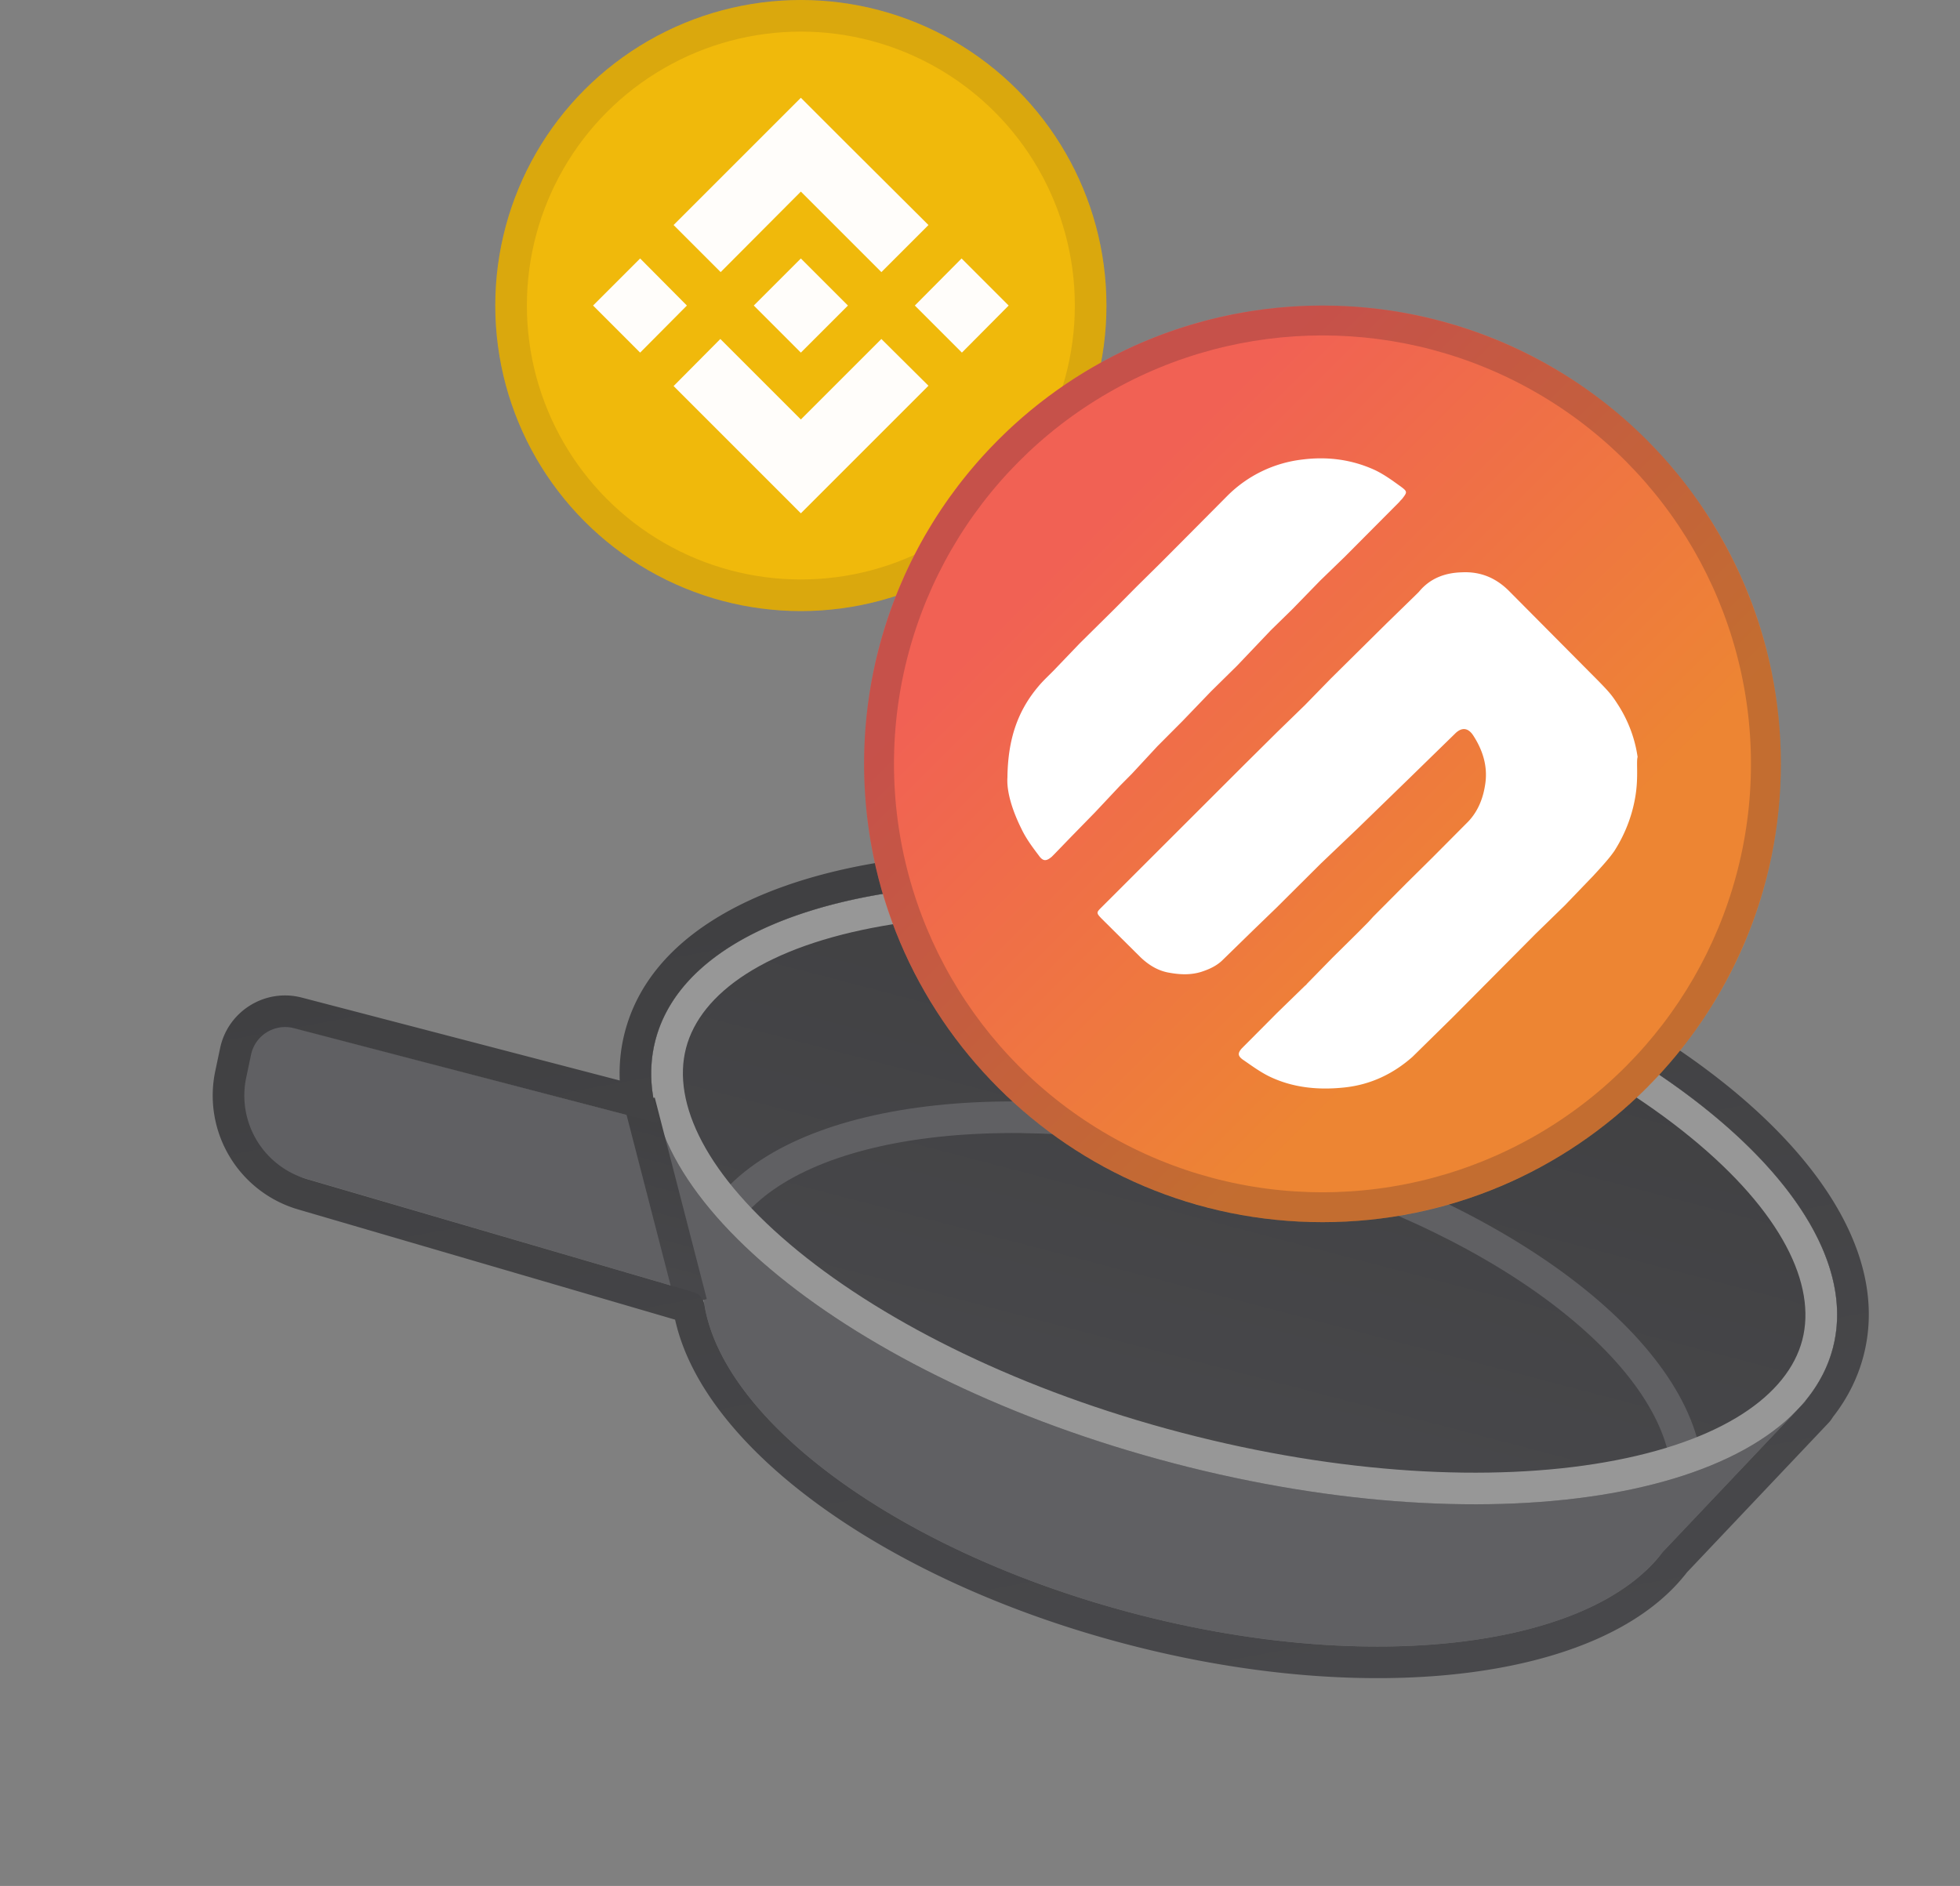 <svg xmlns="http://www.w3.org/2000/svg" xmlns:v="https://vecta.io/nano" width="186" height="179" fill="none"><rect width="100%" height="100%" fill="#808080" stroke="none"/><g fill="#606063"><path d="M67.045 119.028c-3.178 12.144 15 27.421 40.602 34.121s48.934 2.287 52.112-9.858-15-27.421-40.602-34.122-48.934-2.286-52.112 9.859z"/><path d="M155.924 149.273l15.422-16.285-109.354-28.619 5.721 21.818 88.211 23.086z"/><path d="M68.934 108.293L27.073 97.338c-1.815-.475-3.66.654-4.063 2.486l-.468 2.129a8.26 8.26 0 0 0 5.746 9.7l41.812 12.239-1.166-15.599z"/></g><path fill="url(#A)" d="M62.203 98.71c-3.694 14.114 18.324 32.101 49.178 40.176s58.86 3.178 62.554-10.936-18.324-32.101-49.178-40.176-58.861-3.179-62.554 10.935z"/><g fill-rule="evenodd"><path fill="#606063" d="M146.673 123.286c7.098 5.22 11.246 10.866 11.865 15.871l2.977-.368c-.771-6.238-5.736-12.531-13.065-17.92-7.39-5.435-17.439-10.148-28.913-13.151s-22.544-3.817-31.649-2.699c-9.029 1.109-16.44 4.163-20.168 9.223l2.415 1.779c2.992-4.06 9.373-6.95 18.119-8.024 8.67-1.064 19.355-.299 30.524 2.624s20.859 7.49 27.896 12.665z"/><path fill="#979797" d="M75.734 118.739c-8.721-7.124-11.998-14.041-10.629-19.27s7.614-9.654 18.706-11.593c10.807-1.889 25.078-1.154 40.186 2.8s27.911 10.304 36.406 17.245c8.721 7.124 11.998 14.041 10.63 19.27s-7.614 9.653-18.707 11.593c-10.806 1.889-25.078 1.153-40.186-2.8s-27.91-10.304-36.406-17.245zm35.647 20.147c-30.854-8.075-52.872-26.062-49.178-40.176s31.7-19.01 62.554-10.935 52.872 26.062 49.178 40.176-31.7 19.01-62.554 10.936z"/><path fill="url(#B)" d="M64.167 124.049l-4.937-19.123 2.905-.75 4.937 19.123-2.905.75z"/><path fill="url(#C)" d="M62.469 106.189l-.128-.443-.202-.817-.142-.54c.022-.012.03-.019.028-.027l-.004-.025-.12-.794-.022-.191c-.072-.663-.096-1.321-.071-1.974.035-.903.166-1.793.395-2.668 3.694-14.114 31.7-19.01 62.555-10.936s52.872 26.062 49.178 40.176a12.4 12.4 0 0 1-.963 2.519 13.7 13.7 0 0 1-1.635 2.476l-.016.019c.011.02.014.025.015.029l-.611.651-12.932 13.655c-6.807 9.031-27.596 11.752-50.146 5.85-22.302-5.837-38.971-18.182-40.797-29.295-.093-.569-.484-1.054-1.037-1.215L29.127 111.91a8.26 8.26 0 0 1-5.762-9.635l.459-2.172c.39-1.845 2.242-2.99 4.066-2.514l34.249 8.931a.27.27 0 0 0 .331-.331zm-3.657-3.636c-.064-1.544.091-3.085.488-4.603 2.325-8.885 11.93-13.965 23.478-15.984 11.834-2.069 26.992-1.215 42.738 2.906s29.38 10.802 38.683 18.402c9.078 7.417 14.963 16.551 12.638 25.436-.557 2.129-1.552 4.064-2.901 5.789a3.08 3.08 0 0 1-.425.566l-13.429 14.181c-4.171 5.406-12.026 8.46-21.098 9.556-9.3 1.124-20.517.28-32.096-2.751-11.453-2.997-21.548-7.685-29.079-13.141-7.079-5.13-12.321-11.262-13.743-17.657l-35.782-10.464a11.26 11.26 0 0 1-7.855-13.134l.459-2.173c.744-3.519 4.277-5.704 7.758-4.796l30.165 7.867z"/></g><circle cx="76" cy="29" r="29" fill="#f0b90b"/><path fill="#fffdfa" d="M65.185 29l-4.437 4.468L56.28 29l4.468-4.468L65.185 29zM76 18.185l7.642 7.642 4.468-4.468-7.641-7.611L76 9.28 63.921 21.358l4.468 4.468L76 18.185zm15.252 6.347L86.815 29l4.468 4.468L95.72 29l-4.468-4.468zM76 39.815l-7.641-7.642-4.437 4.468L76 48.72l12.109-12.109-4.468-4.437L76 39.815zm0-6.347L80.468 29 76 24.532 71.532 29 76 33.468z"/><circle cx="76" cy="29" r="27.5" stroke="#191326" stroke-width="3" opacity=".1" style="mix-blend-mode:multiply"/><path fill="url(#D)" d="M125.5 116c24.024 0 43.5-19.476 43.5-43.5S149.524 29 125.5 29 82 48.476 82 72.5s19.476 43.5 43.5 43.5z"/><path fill="#fff" fill-rule="evenodd" d="M95.603 73.787c.045-3.616.961-6.299 2.936-8.637.435-.526.961-1.006 1.441-1.495l2.492-2.601 3.29-3.254 2.102-2.121 2.275-2.247 2.148-2.157 4.196-4.223a12 12 0 0 1 7.096-3.435c2.41-.308 4.73 0 6.914 1.006.925.444 1.749 1.06 2.538 1.631.525.399.489.489.09 1.015-.09.136-.217.218-.308.354l-5.165 5.193-2.366 2.293-2.664 2.737-2.021 1.976-3.19 3.353-2.501 2.465-2.665 2.773-2.41 2.42-2.411 2.601-1.133 1.142-2.365 2.519-2.275 2.329-1.577 1.631-.262.263c-.526.444-.834.444-1.233-.127-.607-.797-1.224-1.631-1.658-2.556-.834-1.677-1.405-3.48-1.314-4.849zm59.676 1.187c-.353 3.081-1.713 5.202-2.066 5.773-.39.571-.915 1.187-2.012 2.374l-2.71 2.819-2.764 2.691-2.401 2.42-5.429 5.465-3.851 3.788c-1.84 1.631-3.988 2.646-6.444 2.909-2.447.263-4.857.045-7.086-1.015-.925-.444-1.75-1.061-2.583-1.631-.481-.354-.481-.617-.091-1.061l2.103-2.112 1.223-1.232 2.628-2.556c.091-.091.172-.127.218-.218l2.456-2.51 2.32-2.293 1.051-1.06.48-.526 3.154-3.172 2.447-2.42 3.416-3.435c.961-1.015 1.441-2.293 1.623-3.661.217-1.631-.263-3.126-1.142-4.486-.481-.752-1.097-.843-1.749-.181l-4.468 4.359-4.767 4.631-3.507 3.344-4.205 4.187-2.139 2.066-3.027 2.954c-.562.526-1.269.834-1.966 1.06-1.006.308-2.012.263-3.018.081-1.052-.172-1.931-.707-2.719-1.45l-3.725-3.698c-.516-.535-.48-.58 0-1.06L118.06 72.6l3.153-3.127 2.628-2.555 2.447-2.51 5.302-5.247 2.8-2.728.263-.263c1.051-1.278 2.456-1.803 4.069-1.849 1.84-.091 3.335.571 4.604 1.894l7.567 7.621c1.713 1.713 2.021 2.066 2.583 2.945 1.54 2.338 1.84 4.495 1.93 5.066-.127.399.045 1.586-.127 3.127z"/><circle cx="125.5" cy="72.5" r="42.082" stroke="#191326" stroke-width="2.837" opacity=".2" style="mix-blend-mode:multiply"/><defs><linearGradient id="A" x1="124.757" x2="111.381" y1="87.774" y2="138.886" gradientUnits="userSpaceOnUse"><stop stop-color="#404042"/><stop offset="1" stop-color="#48484b"/></linearGradient><linearGradient id="B" x1="65.567" x2="60.735" y1="105.096" y2="123.129" gradientUnits="userSpaceOnUse"><stop stop-color="#404042"/><stop offset="1" stop-color="#48484b"/></linearGradient><linearGradient id="C" x1="92.495" x2="108.09" y1="80.169" y2="164.62" gradientUnits="userSpaceOnUse"><stop stop-color="#404042"/><stop offset="1" stop-color="#48484b"/></linearGradient><linearGradient id="D" x1="82" x2="169" y1="29" y2="116" gradientUnits="userSpaceOnUse"><stop offset=".245" stop-color="#f16154"/><stop offset=".693" stop-color="#ed8533"/></linearGradient></defs></svg>